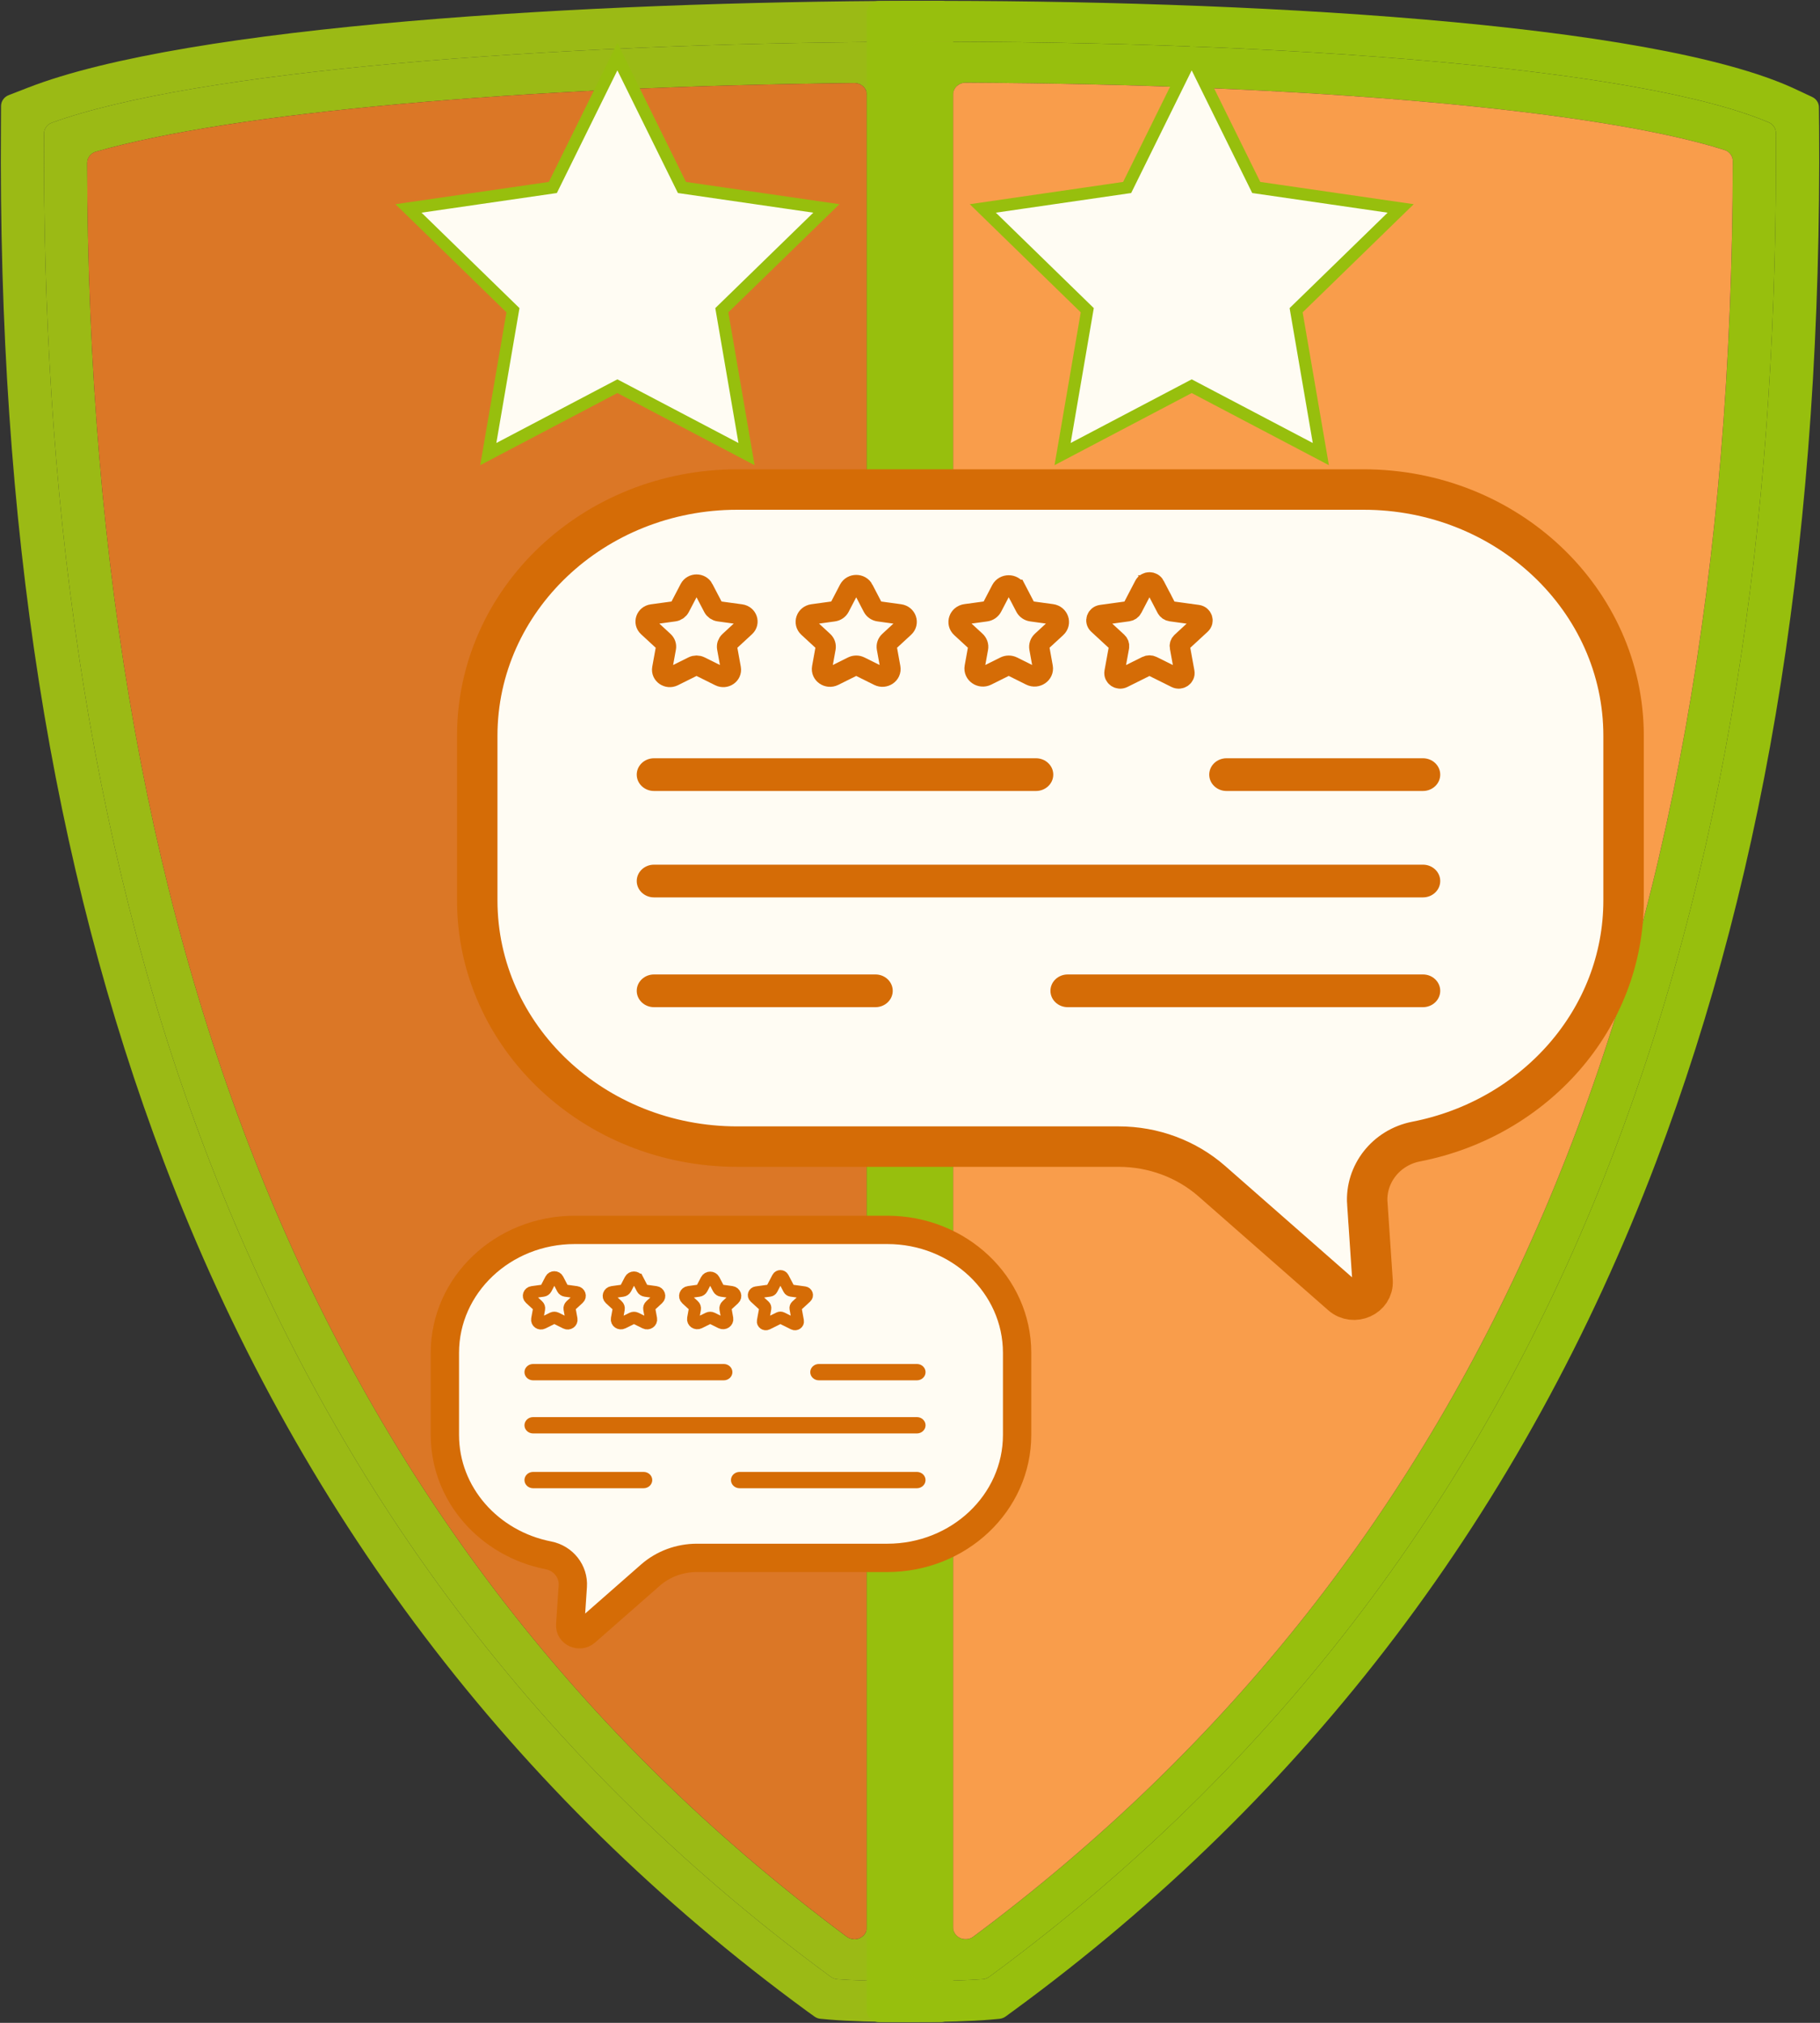 <svg width="450" height="500" viewBox="0 0 450 500" fill="none" xmlns="http://www.w3.org/2000/svg">
<rect x="0" y="0" width="450" height="500" fill="#333333" stroke="none"/>
<g clip-path="url(#clip0_643_1306)">
<path d="M235.681 3.063V496.944C235.681 498.52 234.315 499.814 232.65 499.814H225C216.84 499.814 209.622 499.591 205.13 499.204L202.907 499.003C202.349 498.966 201.799 498.758 201.344 498.416L199.569 497.145C126.653 443.797 73.16 373.208 40.558 287.26C12.684 213.795 -0.518 129.973 0.236 30.963L0.259 26.168C0.283 25.016 1.005 23.968 2.136 23.522L6.833 21.7C46.464 6.237 145.479 0.453 224.953 0.208L232.626 0.186C234.315 0.186 235.681 1.457 235.681 3.055V3.063ZM225 486.811V13.21C225 11.612 223.633 10.319 221.945 10.341C134.954 10.764 48.176 17.5 12.818 30.339C11.663 30.74 10.893 31.818 10.893 32.986C9.935 207.357 53.446 377.044 205.389 488.603C205.86 488.945 206.418 489.146 207.014 489.213C210.792 489.495 216.243 489.636 221.929 489.681C223.618 489.703 225.008 488.41 225.008 486.811H225Z" fill="#9BBA15"/>
<path d="M225 13.211V486.812C225 488.41 223.61 489.704 221.921 489.681C216.235 489.644 210.792 489.503 207.007 489.213C206.41 489.153 205.852 488.953 205.381 488.603C53.446 377.044 9.928 207.364 10.894 32.986C10.894 31.811 11.663 30.741 12.818 30.339C48.168 17.5 134.947 10.765 221.945 10.341C223.634 10.319 225 11.612 225 13.211ZM214.319 476.456V23.403C214.319 21.805 212.929 20.511 211.224 20.534C128.035 21.403 57.389 27.834 23.695 37.498C22.439 37.863 21.559 39.015 21.559 40.272C21.905 241.361 83.385 384.895 209.347 478.701C209.842 479.065 210.439 479.288 211.075 479.31C211.075 479.31 211.088 479.318 211.114 479.333C212.842 479.415 214.319 478.099 214.319 476.463V476.456Z" fill="#9BBA15"/>
<path d="M214.319 23.403V476.456C214.319 478.091 212.842 479.407 211.114 479.325C211.114 479.325 211.101 479.318 211.075 479.303C210.431 479.281 209.834 479.058 209.347 478.693C83.378 384.895 21.897 241.354 21.551 40.272C21.551 39.015 22.431 37.863 23.688 37.498C57.381 27.834 128.027 21.403 211.216 20.534C212.928 20.511 214.311 21.805 214.311 23.403H214.319Z" fill="#DB7726"/>
<path d="M449.78 30.979C450.502 129.966 437.324 213.803 409.442 287.268C376.84 373.194 323.347 443.804 250.431 497.131L248.656 498.424C248.208 498.751 247.651 498.967 247.077 499.011L244.855 499.212C240.394 499.599 233.144 499.822 224.984 499.822H217.334C215.646 499.822 214.303 498.528 214.303 496.952V3.108C214.303 1.532 215.646 0.238 217.319 0.238L224.945 0.216C307.639 -0.045 408.5 5.516 443.811 21.976L448.044 23.961C449.073 24.429 449.733 25.418 449.733 26.511L449.772 30.979H449.78ZM244.627 488.596C396.585 377.015 440.104 207.268 439.099 32.874C439.099 31.759 438.439 30.733 437.371 30.265C405.586 16.72 317.307 10.163 228.031 10.304C226.343 10.304 225 11.598 225 13.196V486.819C225 488.418 226.366 489.711 228.055 489.689C233.757 489.652 239.208 489.488 243.009 489.206C243.606 489.168 244.163 488.945 244.635 488.596H244.627Z" fill="#97BF0D"/>
<path d="M439.099 32.875C440.104 207.268 396.585 377.015 244.627 488.596C244.156 488.938 243.598 489.161 243.001 489.206C239.2 489.488 233.749 489.652 228.047 489.689C226.359 489.711 224.992 488.418 224.992 486.819V13.204C224.992 11.605 226.335 10.312 228.024 10.312C317.3 10.171 405.578 16.72 437.363 30.273C438.431 30.741 439.091 31.767 439.091 32.882L439.099 32.875ZM428.441 39.811C428.441 38.599 427.632 37.484 426.415 37.083C395.478 27.232 323.551 20.802 238.737 20.437C237.072 20.437 235.681 21.709 235.681 23.307V476.449C235.681 478.107 237.134 479.4 238.886 479.318H238.949C239.569 479.296 240.166 479.073 240.677 478.694C366.725 384.821 428.205 241.146 428.441 39.819V39.811Z" fill="#97BF0D"/>
<path d="M426.407 37.082C427.624 37.484 428.433 38.599 428.433 39.811C428.198 241.138 366.717 384.821 240.669 478.686C240.158 479.073 239.562 479.296 238.941 479.31H238.878C237.127 479.392 235.674 478.099 235.674 476.441V23.314C235.674 21.716 237.064 20.444 238.729 20.444C323.544 20.809 395.47 27.239 426.407 37.09V37.082Z" fill="#F99D4B"/>
<path d="M338.076 297.453L339.371 316.648C339.631 320.551 334.73 322.752 331.698 320.097L299.638 291.966C293.371 286.472 285.148 283.417 276.603 283.417H182.308C146.793 283.417 118 256.163 118 222.545V181.872C118 148.254 146.793 121 182.308 121H337.125C372.641 121 401.433 148.254 401.433 181.872V222.545C401.433 251.94 379.427 276.466 350.155 282.168C342.67 283.625 337.581 290.234 338.068 297.453H338.076Z" fill="#FFFCF3" stroke="#D56C06" stroke-width="10" stroke-miterlimit="10"/>
<path d="M256.151 187.426H161.707C159.347 187.426 157.435 189.236 157.435 191.47C157.435 193.704 159.347 195.514 161.707 195.514H256.151C258.511 195.514 260.423 193.704 260.423 191.47C260.423 189.236 258.511 187.426 256.151 187.426Z" fill="#D56C06"/>
<path d="M351.828 187.426H303.259C300.899 187.426 298.986 189.236 298.986 191.47C298.986 193.704 300.899 195.514 303.259 195.514H351.828C354.187 195.514 356.1 193.704 356.1 191.47C356.1 189.236 354.187 187.426 351.828 187.426Z" fill="#D56C06"/>
<path d="M351.828 213.728H161.707C159.347 213.728 157.435 215.538 157.435 217.772C157.435 220.005 159.347 221.816 161.707 221.816H351.828C354.187 221.816 356.1 220.005 356.1 217.772C356.1 215.538 354.187 213.728 351.828 213.728Z" fill="#D56C06"/>
<path d="M351.828 240.863H263.997C261.637 240.863 259.725 242.674 259.725 244.908C259.725 247.141 261.637 248.952 263.997 248.952H351.828C354.188 248.952 356.1 247.141 356.1 244.908C356.1 242.674 354.188 240.863 351.828 240.863Z" fill="#D56C06"/>
<path d="M216.457 240.863H161.707C159.347 240.863 157.435 242.674 157.435 244.908C157.435 247.141 159.347 248.952 161.707 248.952H216.457C218.817 248.952 220.73 247.141 220.73 244.908C220.73 242.674 218.817 240.863 216.457 240.863Z" fill="#D56C06"/>
<path d="M173.92 145.489L176.347 150.135C176.622 150.663 177.156 151.035 177.776 151.117L183.196 151.86C184.751 152.076 185.371 153.89 184.248 154.923L180.329 158.544C179.881 158.96 179.677 159.555 179.779 160.135L180.706 165.242C180.973 166.714 179.347 167.829 177.949 167.138L173.103 164.729C172.553 164.454 171.886 164.454 171.336 164.729L166.49 167.138C165.1 167.829 163.466 166.714 163.733 165.242L164.66 160.135C164.762 159.555 164.558 158.96 164.11 158.544L160.191 154.923C159.068 153.882 159.689 152.068 161.244 151.86L166.663 151.117C167.283 151.035 167.818 150.663 168.092 150.135L170.519 145.489C171.218 144.151 173.229 144.151 173.928 145.489H173.92Z" fill="#FFFCF3" stroke="#D56C06" stroke-width="5" stroke-miterlimit="10"/>
<path d="M213.489 145.659L215.798 150.09C216.089 150.648 216.654 151.034 217.306 151.123L222.474 151.837C224.115 152.06 224.767 153.971 223.581 155.064L219.843 158.513C219.372 158.944 219.159 159.576 219.269 160.186L220.149 165.055C220.432 166.602 218.712 167.776 217.251 167.048L212.633 164.751C212.052 164.461 211.353 164.461 210.771 164.751L206.153 167.048C204.685 167.776 202.972 166.602 203.255 165.055L204.135 160.186C204.245 159.569 204.033 158.944 203.561 158.513L199.823 155.064C198.637 153.971 199.289 152.06 200.93 151.837L206.098 151.123C206.75 151.034 207.316 150.648 207.606 150.09L209.915 145.659C210.646 144.254 212.766 144.254 213.497 145.659H213.489Z" fill="#FFFCF3" stroke="#D56C06" stroke-width="5" stroke-miterlimit="10"/>
<path d="M251.274 145.778L253.504 150.053C253.803 150.633 254.392 151.034 255.06 151.124L260.047 151.808C261.743 152.038 262.419 154.016 261.193 155.146L257.581 158.476C257.094 158.93 256.874 159.576 256.984 160.208L257.832 164.914C258.123 166.513 256.348 167.732 254.832 166.981L250.371 164.758C249.766 164.461 249.051 164.461 248.446 164.758L243.985 166.981C242.47 167.739 240.695 166.513 240.985 164.914L241.833 160.208C241.951 159.576 241.724 158.922 241.237 158.476L237.624 155.146C236.399 154.016 237.074 152.038 238.77 151.808L243.758 151.124C244.433 151.034 245.014 150.633 245.313 150.053L247.543 145.778C248.305 144.321 250.496 144.321 251.258 145.778H251.274Z" fill="#FFFCF3" stroke="#D56C06" stroke-width="5" stroke-miterlimit="10"/>
<path d="M285.486 144.686L288.439 150.351C288.651 150.753 289.051 151.028 289.515 151.095L296.112 152.002C297.282 152.165 297.753 153.526 296.905 154.314L292.13 158.722C291.792 159.034 291.635 159.481 291.722 159.919L292.853 166.142C293.057 167.249 291.824 168.089 290.779 167.569L284.873 164.632C284.457 164.424 283.954 164.424 283.538 164.632L277.632 167.569C276.579 168.089 275.354 167.249 275.558 166.142L276.689 159.919C276.768 159.481 276.618 159.034 276.281 158.722L271.506 154.314C270.657 153.533 271.129 152.165 272.299 152.002L278.896 151.095C279.36 151.028 279.768 150.753 279.972 150.351L282.925 144.686C283.451 143.683 284.967 143.683 285.493 144.686H285.486Z" fill="#FFFCF3" stroke="#D56C06" stroke-width="5" stroke-miterlimit="10"/>
<path d="M141.628 392.074L140.984 401.657C140.85 403.605 143.301 404.705 144.809 403.381L160.815 389.338C163.941 386.595 168.049 385.071 172.313 385.071H219.382C237.108 385.071 251.481 371.466 251.481 354.687V334.384C251.481 317.605 237.108 304 219.382 304H142.099C124.373 304 110 317.605 110 334.384V354.687C110 369.362 120.988 381.599 135.596 384.446C139.327 385.175 141.871 388.476 141.628 392.074Z" fill="#FFFCF3" stroke="#D56C06" stroke-width="7" stroke-miterlimit="10"/>
<path d="M178.95 337.149H131.811C130.631 337.149 129.675 338.053 129.675 339.168C129.675 340.283 130.631 341.186 131.811 341.186H178.95C180.13 341.186 181.087 340.283 181.087 339.168C181.087 338.053 180.13 337.149 178.95 337.149Z" fill="#D56C06"/>
<path d="M226.71 337.149H202.473C201.293 337.149 200.337 338.053 200.337 339.168C200.337 340.283 201.293 341.186 202.473 341.186H226.71C227.89 341.186 228.847 340.283 228.847 339.168C228.847 338.053 227.89 337.149 226.71 337.149Z" fill="#D56C06"/>
<path d="M226.71 350.278H131.811C130.631 350.278 129.675 351.182 129.675 352.297C129.675 353.411 130.631 354.315 131.811 354.315H226.71C227.89 354.315 228.847 353.411 228.847 352.297C228.847 351.182 227.89 350.278 226.71 350.278Z" fill="#D56C06"/>
<path d="M226.703 363.823H182.87C181.69 363.823 180.733 364.727 180.733 365.842C180.733 366.956 181.69 367.86 182.87 367.86H226.703C227.882 367.86 228.839 366.956 228.839 365.842C228.839 364.727 227.882 363.823 226.703 363.823Z" fill="#D56C06"/>
<path d="M159.135 363.823H131.811C130.631 363.823 129.675 364.727 129.675 365.842C129.675 366.956 130.631 367.86 131.811 367.86H159.135C160.315 367.86 161.271 366.956 161.271 365.842C161.271 364.727 160.315 363.823 159.135 363.823Z" fill="#D56C06"/>
<path d="M137.906 316.215L139.115 318.534C139.256 318.802 139.523 318.98 139.83 319.025L142.532 319.397C143.309 319.501 143.623 320.408 143.058 320.928L141.102 322.735C140.882 322.943 140.78 323.24 140.827 323.53L141.291 326.08C141.424 326.816 140.607 327.374 139.916 327.024L137.497 325.82C137.222 325.686 136.892 325.686 136.617 325.82L134.198 327.024C133.499 327.374 132.691 326.809 132.824 326.08L133.287 323.53C133.342 323.24 133.24 322.943 133.013 322.735L131.057 320.928C130.491 320.408 130.806 319.508 131.583 319.397L134.285 319.025C134.591 318.98 134.858 318.802 135 318.534L136.209 316.215C136.555 315.546 137.56 315.546 137.906 316.215Z" fill="#FFFCF3" stroke="#D56C06" stroke-width="3" stroke-miterlimit="10"/>
<path d="M157.658 316.303L158.812 318.519C158.962 318.794 159.237 318.987 159.566 319.032L162.143 319.389C162.959 319.5 163.289 320.452 162.692 321.002L160.823 322.727C160.587 322.942 160.478 323.254 160.532 323.559L160.972 325.99C161.114 326.763 160.258 327.351 159.527 326.986L157.218 325.842C156.928 325.7 156.582 325.7 156.291 325.842L153.982 326.986C153.252 327.351 152.396 326.763 152.537 325.99L152.977 323.559C153.032 323.254 152.922 322.942 152.686 322.727L150.817 321.002C150.228 320.459 150.55 319.5 151.367 319.389L153.943 319.032C154.265 318.987 154.548 318.794 154.697 318.519L155.852 316.303C156.221 315.605 157.273 315.605 157.642 316.303H157.658Z" fill="#FFFCF3" stroke="#D56C06" stroke-width="3" stroke-miterlimit="10"/>
<path d="M176.524 316.363L177.639 318.496C177.788 318.786 178.079 318.987 178.416 319.032L180.906 319.374C181.754 319.493 182.092 320.474 181.479 321.039L179.681 322.704C179.437 322.927 179.327 323.254 179.382 323.567L179.807 325.916C179.948 326.711 179.068 327.321 178.306 326.949L176.076 325.842C175.777 325.693 175.416 325.693 175.118 325.842L172.887 326.949C172.125 327.328 171.246 326.719 171.387 325.916L171.811 323.567C171.866 323.247 171.756 322.927 171.513 322.704L169.714 321.039C169.102 320.474 169.439 319.485 170.288 319.374L172.777 319.032C173.115 318.987 173.406 318.786 173.555 318.496L174.67 316.363C175.047 315.634 176.147 315.634 176.524 316.363Z" fill="#FFFCF3" stroke="#D56C06" stroke-width="3" stroke-miterlimit="10"/>
<path d="M193.598 315.813L195.074 318.638C195.177 318.838 195.381 318.972 195.609 319.009L198.907 319.463C199.496 319.545 199.724 320.229 199.3 320.615L196.912 322.816C196.747 322.972 196.669 323.195 196.708 323.418L197.274 326.526C197.376 327.076 196.763 327.499 196.237 327.239L193.292 325.775C193.087 325.671 192.836 325.671 192.624 325.775L189.679 327.239C189.153 327.499 188.54 327.076 188.642 326.526L189.208 323.418C189.247 323.195 189.168 322.972 189.003 322.816L186.616 320.615C186.192 320.221 186.427 319.545 187.008 319.463L190.307 319.009C190.543 318.98 190.739 318.838 190.841 318.638L192.318 315.813C192.577 315.307 193.339 315.307 193.598 315.813Z" fill="#FFFCF3" stroke="#D56C06" stroke-width="3" stroke-miterlimit="10"/>
<path d="M204.32 51.52L178.47 76.68L184.58 112.24L152.65 95.46L120.73 112.24L126.83 76.68L101 51.52L136.69 46.34L152.65 14L168.61 46.34L204.32 51.52Z" fill="#FFFCF3"/>
<path d="M152.65 14L168.61 46.34L204.32 51.52L178.47 76.68L184.58 112.24L152.65 95.46L120.73 112.24L126.83 76.68L101 51.52L136.69 46.34L152.65 14Z" stroke="#97BF0D" stroke-width="3" stroke-miterlimit="10"/>
<path d="M346.32 51.52L320.47 76.68L326.58 112.24L294.65 95.46L262.73 112.24L268.83 76.68L243 51.52L278.69 46.34L294.65 14L310.61 46.34L346.32 51.52Z" fill="#FFFCF3"/>
<path d="M294.65 14L310.61 46.34L346.32 51.52L320.47 76.68L326.58 112.24L294.65 95.46L262.73 112.24L268.83 76.68L243 51.52L278.69 46.34L294.65 14Z" stroke="#97BF0D" stroke-width="3" stroke-miterlimit="10"/>
</g>
<defs>
<clipPath id="clip0_643_1306">
<rect width="450" height="500" fill="white"/>
</clipPath>
</defs>
</svg>
